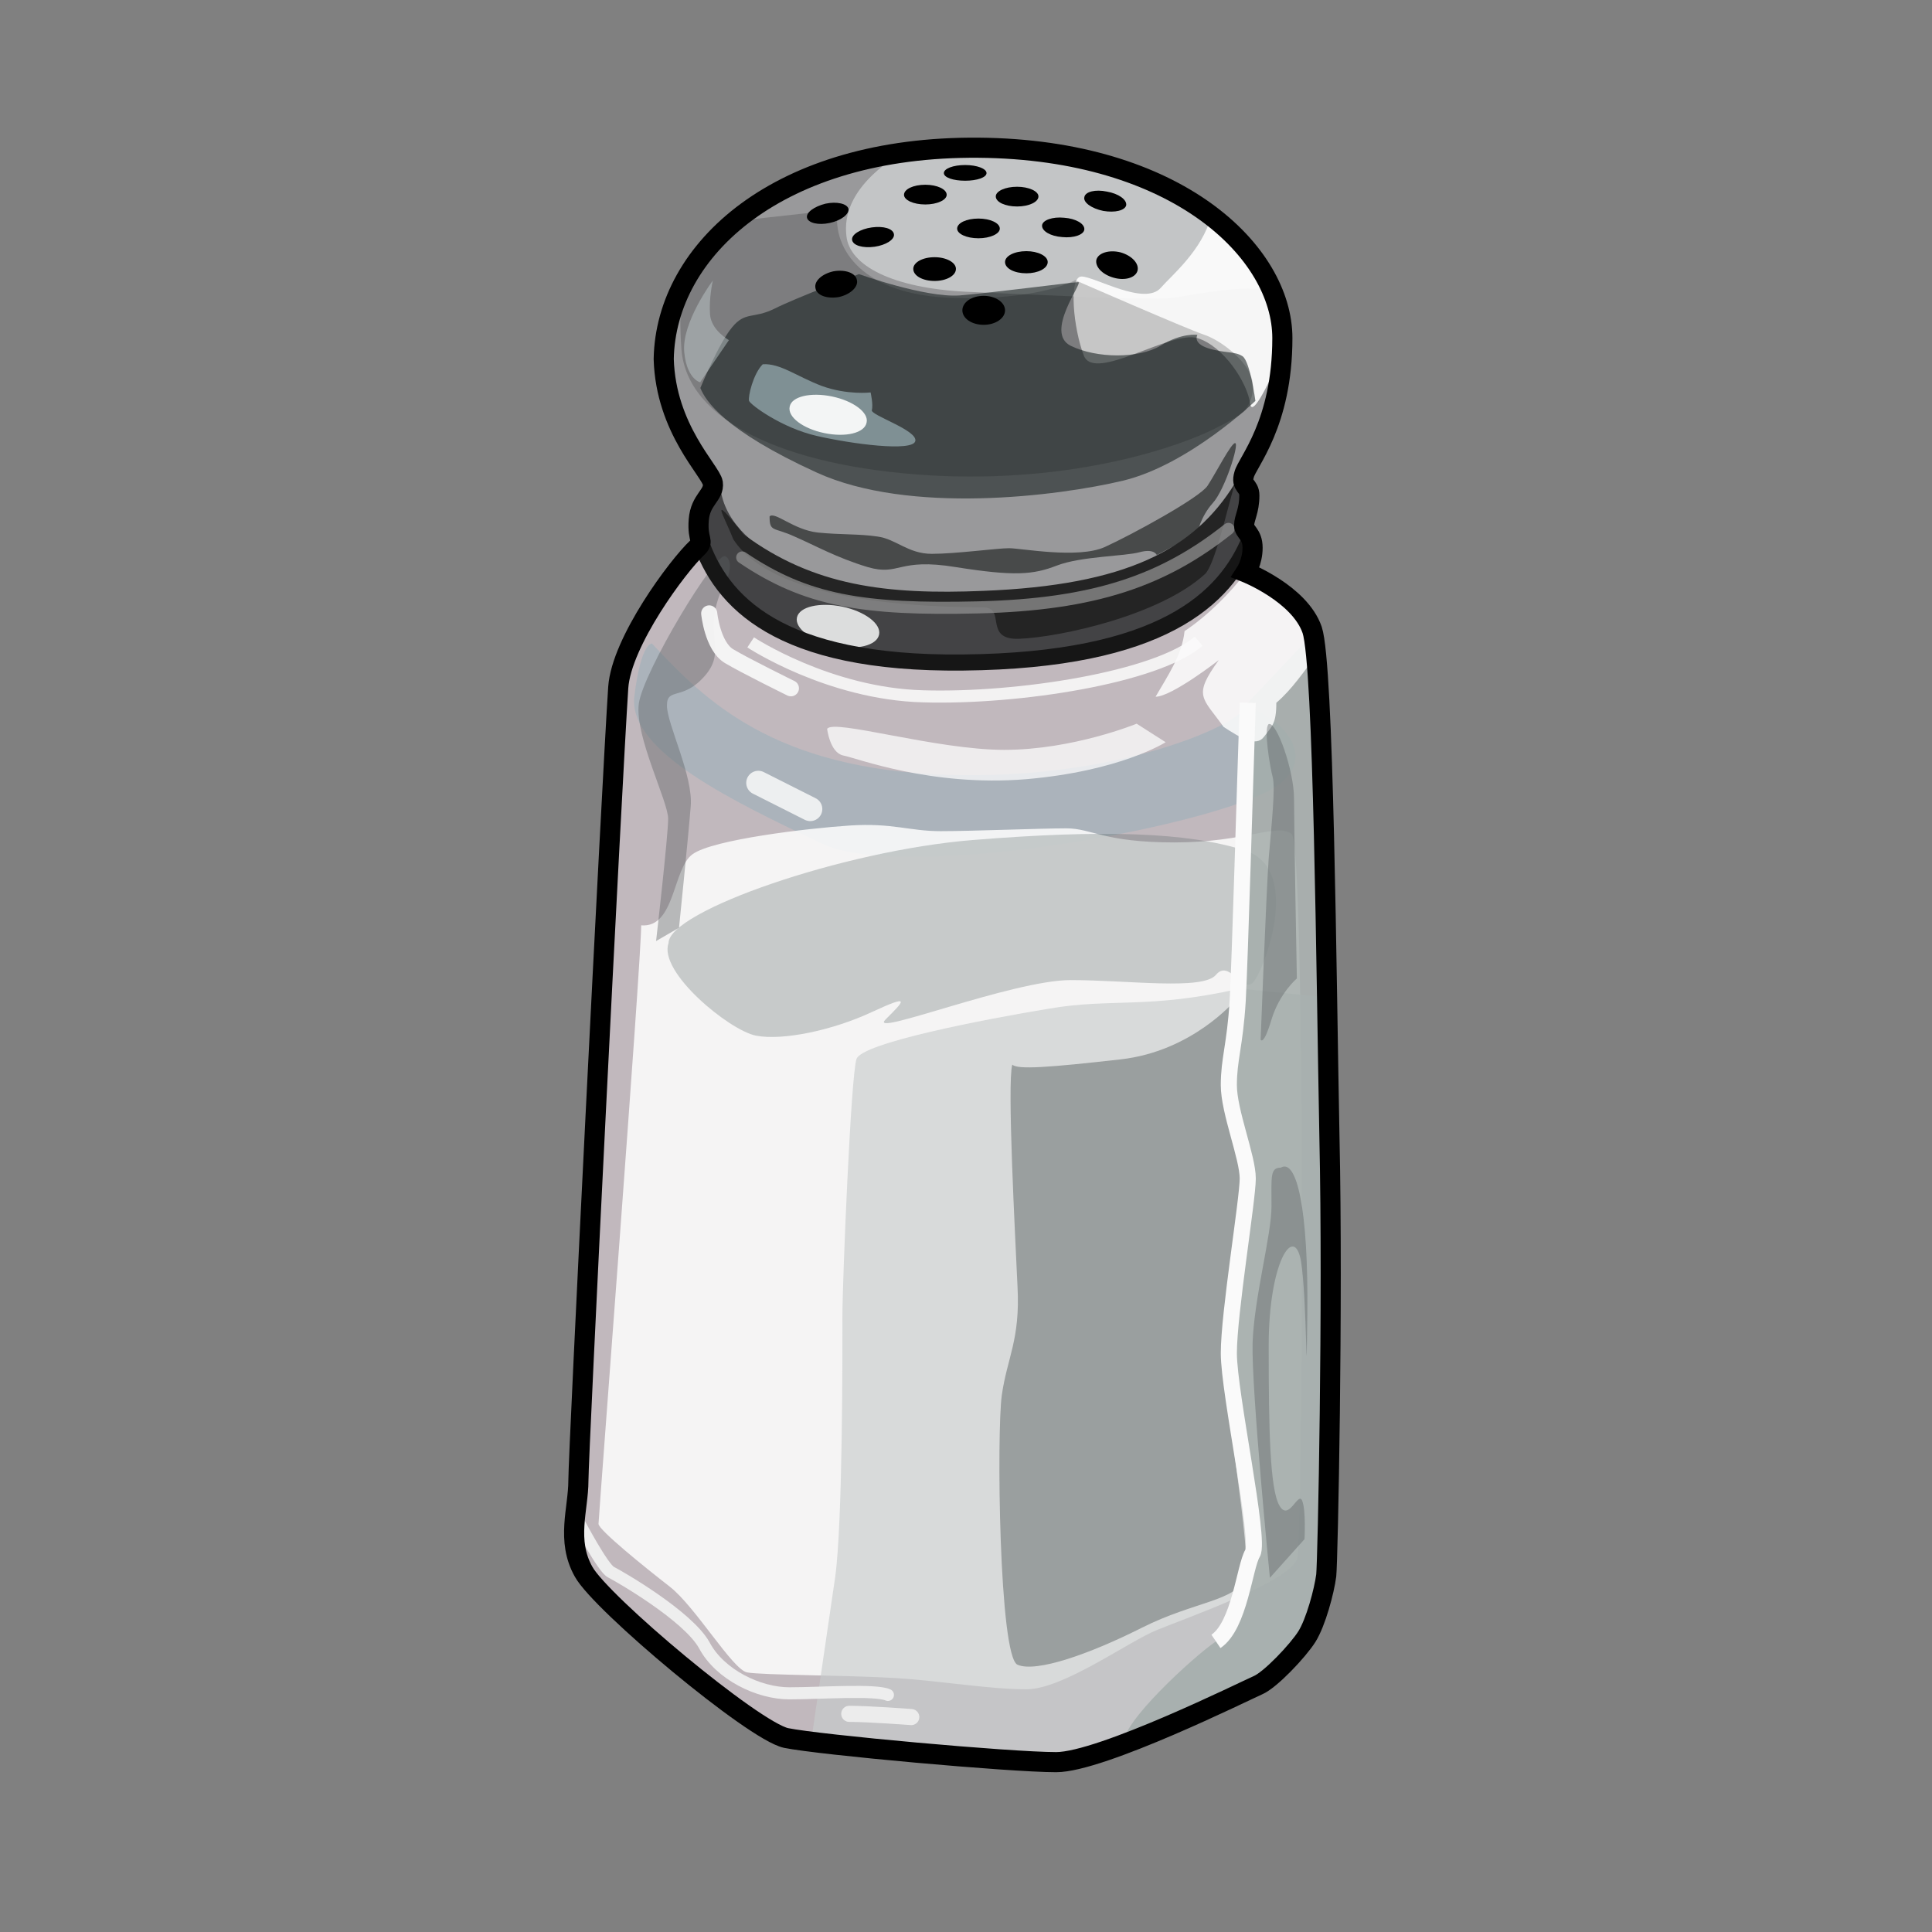 <?xml version="1.0" encoding="UTF-8" standalone="no"?>
<!DOCTYPE svg PUBLIC "-//W3C//DTD SVG 1.0//EN" "http://www.w3.org/TR/2001/REC-SVG-20010904/DTD/svg10.dtd">
<svg xmlns:svg="http://www.w3.org/2000/svg" xmlns="http://www.w3.org/2000/svg" version="1.0" width="100%" height="100%" viewBox="0 0 48 48" id="_salt01">
<rect x="0" y="0" width="48" height="48" fill="#808080" stroke="none"/>
<defs id="defs2385"/>
<g id="salt01" style="display:inline">
<path d="M 16.49,8.92 C 16.54,6.19 19.36,3.63 24.31,3.67 C 29.26,3.71 31.86,6.27 31.86,8.4 C 31.86,10.53 30.99,11.48 30.91,11.79 C 30.82,12.09 31.04,12.05 31.04,12.31 C 31.04,12.69 30.91,12.87 30.91,13.05 C 30.91,13.22 31.12,13.26 31.12,13.61 C 31.12,13.96 30.95,14.22 30.95,14.22 C 30.95,14.22 32.29,14.75 32.6,15.65 C 32.89,16.52 32.95,24.2 33.03,28.28 C 33.12,32.37 32.99,38.75 32.95,39.14 C 32.9,39.53 32.69,40.31 32.47,40.66 C 32.25,41.01 31.56,41.74 31.25,41.87 C 30.95,42 27.36,43.78 26.24,43.78 C 25.09,43.78 20.36,43.35 19.53,43.18 C 18.71,43 14.93,39.83 14.5,39.05 C 14.06,38.27 14.37,37.49 14.37,36.79 C 14.37,36.1 15.19,19.67 15.36,17.08 C 15.44,15.94 16.84,14.06 17.32,13.61 C 17.51,13.43 17.32,13.44 17.36,12.92 C 17.4,12.4 17.75,12.31 17.71,12 C 17.66,11.7 16.54,10.66 16.49,8.92 z" id="p3312" style="fill:#c1b8bd;fill-opacity:1;fill-rule:evenodd;stroke:none;display:inline"/>
<path d="M 23.4,3.68 C 19.01,3.94 16.54,6.37 16.5,8.93 C 16.54,10.67 17.67,11.69 17.71,12 C 17.76,12.3 17.41,12.38 17.37,12.9 C 17.35,13.16 17.38,13.32 17.4,13.4 C 17.4,13.41 17.4,13.42 17.4,13.43 C 17.91,14.93 19.32,16.51 23.93,16.46 C 28.86,16.41 30.45,14.88 31.06,13.37 C 30.84,12.9 30.95,12.32 30.9,11.78 C 30.99,11.47 31.87,10.53 31.87,8.4 C 31.87,6.27 29.26,3.73 24.31,3.68 C 24,3.68 23.69,3.67 23.4,3.68 z" id="p3240" style="fill:#99999b;fill-opacity:1;fill-rule:evenodd;stroke:none;display:inline"/>
<path d="M 23.4,3.68 C 23.07,3.7 22.74,3.73 22.43,3.78 C 21.09,4.6 20.97,5.4 21.03,5.87 C 21.11,6.6 22.17,7.16 24.03,7.25 C 25.89,7.33 27.72,7.42 28.78,7.42 C 29.44,7.42 30.55,7.05 31.59,7.21 C 30.81,5.43 28.35,3.72 24.31,3.68 C 24,3.68 23.69,3.67 23.4,3.68 z" id="p3339" style="fill:#e8ebeb;fill-opacity:0.54;fill-rule:evenodd;stroke:none;display:inline"/>
<path d="M 30.09,5.37 C 29.87,6.22 29.1,6.85 28.84,7.15 C 28.44,7.61 27.2,6.87 26.87,6.87 C 26.54,6.87 26.67,8.18 26.93,8.84 C 27.2,9.5 29.09,8.2 29.75,8.4 C 30.4,8.6 30.99,9.5 31.06,10.03 C 31.1,10.33 31.41,9.79 31.84,8.81 C 31.85,8.67 31.87,8.55 31.87,8.4 C 31.87,7.38 31.26,6.26 30.09,5.37 z" id="p3283" style="fill:#fdfdfd;fill-opacity:0.93;fill-rule:evenodd;stroke:none;display:inline"/>
<path d="M 20.81,5.21 L 18.21,5.5 C 17.64,5.98 17.22,6.56 16.93,7.15 C 16.9,7.62 16.89,8.14 16.93,8.68 C 17.07,10.45 19.48,11.59 23.09,11.81 C 26.7,12.02 29.33,11.08 30.18,10.65 C 31.03,10.23 30.96,10.15 30.96,10.15 C 30.96,10.15 31.23,9.8 31.09,9.37 C 30.95,8.94 30.33,8.45 29.9,8.31 C 29.48,8.17 26.71,6.96 26.71,6.96 C 26.71,6.96 25.85,7.47 23.65,7.4 C 21.46,7.33 20.67,6.21 20.81,5.21 z" id="p3242" style="fill:#1c1c1e;fill-opacity:0.22;fill-rule:evenodd;stroke:none;display:inline"/>
<path d="M 16.2,15.99 C 17.51,17.4 19.22,19.11 23.54,19.25 C 27.87,19.38 30.75,17.97 30.86,17.64 C 30.96,17.3 33.04,18.51 31.79,19.48 C 30.55,20.46 22.54,21.96 20.42,20.96 C 18.31,19.95 15.59,18.68 15.76,17.3 C 15.93,15.93 16.2,15.99 16.2,15.99 z" id="p3254" style="fill:#6fa7b7;fill-opacity:0.26;fill-rule:evenodd;stroke:none;display:inline"/>
<path d="M 15.93,22.99 C 15.93,23.91 14.87,37.72 14.87,37.86 C 14.87,38.01 16.01,38.93 16.64,39.42 C 17.28,39.92 18.2,41.48 18.56,41.55 C 18.91,41.62 21.11,41.62 22.24,41.69 C 23.37,41.76 24.58,41.97 25.5,41.97 C 26.42,41.97 28.05,40.77 28.76,40.49 C 29.47,40.2 32.09,39.28 32.23,38.71 C 32.37,38.15 32.44,21 32.09,20.72 C 31.73,20.44 30.95,20.93 29.18,20.93 C 27.41,20.93 27.13,20.58 26.49,20.58 C 25.85,20.58 24.15,20.65 23.37,20.65 C 22.59,20.65 22.17,20.44 21.11,20.51 C 20.04,20.58 17.71,20.86 17.21,21.22 C 16.71,21.57 16.78,23.06 15.93,22.99 z" id="p3244" style="fill:#fcfdfd;fill-opacity:0.87;fill-rule:evenodd;stroke:none;display:inline"/>
<path d="M 30.81,24.56 C 28.51,25.08 27.63,24.79 26.06,25.06 C 24.48,25.32 21.41,25.91 21.28,26.31 C 21.14,26.7 20.93,31.83 20.93,32.68 C 20.93,33.54 20.94,37.8 20.75,39.18 C 20.55,40.54 20.16,43.2 20.15,43.28 C 21.63,43.48 25.24,43.78 26.25,43.78 C 27.36,43.78 30.94,42 31.25,41.87 C 31.55,41.74 32.25,41 32.46,40.65 C 32.68,40.3 32.89,39.54 32.93,39.15 C 32.98,38.76 33.11,32.36 33.03,28.28 C 33.01,27.32 32.98,25.99 32.96,24.78 L 30.81,24.56 z" id="p2465" style="fill:#c8cdcd;fill-opacity:0.65;fill-rule:evenodd;stroke:none"/>
<path d="M 30.75,11.74 C 30.3,13.81 27.93,14.84 24.03,14.84 C 20.13,14.84 17.88,13.48 17.89,11.94 C 17.8,12.08 17.4,12.58 17.37,12.9 C 17.35,13.16 17.38,13.32 17.4,13.4 C 18.46,16.18 21.35,16.3 23.93,16.46 C 28.86,16.41 30.45,14.88 31.06,13.37 C 30.94,12.58 30.96,12.33 30.75,11.74 z" id="p3246" style="fill:#28282b;fill-opacity:0.76;fill-rule:evenodd;stroke:none;display:inline"/>
<path d="M 19.12,12.83 C 19.25,12.7 19.71,13.16 20.31,13.23 C 20.9,13.29 21.33,13.26 21.8,13.33 C 22.26,13.39 22.56,13.76 23.15,13.76 C 23.75,13.76 24.77,13.62 25.07,13.62 C 25.37,13.62 26.79,13.89 27.45,13.59 C 28.11,13.29 29.8,12.37 30,12.07 C 30.2,11.77 30.6,10.98 30.69,11.01 C 30.79,11.04 30.43,12.17 30.13,12.5 C 29.83,12.83 29.74,13.26 29.74,13.26 L 28.74,13.79 C 28.74,13.79 28.68,13.62 28.31,13.72 C 27.95,13.82 26.86,13.82 26.26,14.05 C 25.67,14.28 25.2,14.32 23.75,14.09 C 22.29,13.85 22.36,14.32 21.56,14.09 C 20.77,13.85 20.27,13.56 19.74,13.33 C 19.22,13.09 19.12,13.23 19.12,12.83 z" id="p3298" style="fill:#292b2c;fill-opacity:0.72;fill-rule:evenodd;stroke:none;display:inline"/>
<path d="M 17.4,9.64 C 17.4,9.64 17.86,8.52 18.19,8.13 C 18.52,7.73 18.71,7.93 19.24,7.67 C 19.77,7.4 21.34,6.81 21.34,6.81 C 21.34,6.81 22.98,7.4 23.84,7.34 C 24.69,7.27 26.66,7.01 26.79,7.01 C 26.92,7.01 25.94,8.26 26.6,8.59 C 27.25,8.91 28.3,8.91 28.83,8.59 C 29.36,8.26 29.75,8.32 29.75,8.32 C 29.75,8.32 29.62,8.52 30.01,8.65 C 30.41,8.78 30.67,8.72 30.87,8.85 C 31.06,8.98 31.19,9.96 31.19,9.96 C 31.19,9.96 29.55,11.54 27.91,11.94 C 26.27,12.33 22.59,12.79 20.29,11.74 C 17.99,10.69 17.53,9.96 17.4,9.64 z" id="p3267" style="fill:#101818;fill-opacity:0.55;fill-rule:evenodd;stroke:none;display:inline"/>
<path d="M 25.15,26.45 C 25.02,26.91 25.22,30.65 25.28,31.97 C 25.35,33.28 25.02,33.74 24.89,34.66 C 24.76,35.58 24.82,41.16 25.28,41.36 C 25.74,41.56 27.06,41.1 28.37,40.44 C 29.68,39.78 30.73,39.78 30.93,39.19 C 31.13,38.6 30.34,34.6 30.47,33.61 C 30.6,32.63 31.06,30.79 30.93,29.87 C 30.8,28.95 30.41,27.11 30.54,26.39 C 30.67,25.66 30.67,24.87 30.67,24.87 C 30.67,24.87 29.62,26.12 27.84,26.32 C 26.07,26.52 25.28,26.58 25.15,26.45 z" id="p3269" style="fill:#333a3a;fill-opacity:0.37;fill-rule:evenodd;stroke:none;display:inline"/>
<path d="M 30.68,12.01 C 29.67,13.65 27.99,14.54 24.43,14.68 C 22.03,14.78 20.21,14.56 18.48,13.28 C 17.57,12.14 18,12.84 18.22,13.4 C 18.77,14.26 20.4,15.07 24.43,15.09 C 25.01,15.09 24.42,15.91 25.33,15.87 C 26.34,15.83 28.82,15.29 29.94,14.26 C 30.18,14.03 30.48,12.69 30.68,12.01 z" id="p3271" style="fill:#242424;fill-opacity:1;fill-rule:evenodd;stroke:none;display:inline"/>
<path d="M 16.61,23.43 C 16.35,24.15 18.12,25.6 18.78,25.73 C 19.44,25.86 20.69,25.6 21.67,25.14 C 22.66,24.68 22.46,24.87 22,25.33 C 21.54,25.79 25.15,24.35 26.6,24.35 C 28.04,24.35 29.88,24.61 30.21,24.22 C 30.54,23.82 30.87,24.68 31.13,24.41 C 31.39,24.15 32.38,21.59 30.93,21.13 C 29.49,20.67 27.38,20.61 24.17,20.87 C 20.95,21.13 16.61,22.64 16.61,23.43 z" id="p3276" style="fill:#5c6969;fill-opacity:0.3;fill-rule:evenodd;stroke:none;display:inline"/>
<path d="M 20.55,18.11 C 20.55,18.11 20.62,18.7 20.95,18.77 C 21.28,18.83 23.12,19.55 25.48,19.36 C 27.84,19.16 28.96,18.44 28.96,18.44 L 28.24,17.98 C 28.24,17.98 26.66,18.63 24.95,18.63 C 23.25,18.63 20.69,17.85 20.55,18.11 z" id="p3293" style="fill:#fefefe;fill-opacity:0.73;fill-rule:evenodd;stroke:none;display:inline"/>
<path d="M 32.62,15.75 L 31,17.46 C 30.93,19.5 30.81,23.75 30.75,24.87 C 30.68,25.99 30.53,26.31 30.53,26.96 C 30.53,27.62 31,28.75 31,29.28 C 31,29.8 30.53,32.63 30.53,33.62 C 30.53,34.61 31.32,38.26 31.12,38.59 C 30.92,38.92 30.8,40.38 30.21,40.78 C 29.66,41.15 27.83,42.83 27.93,43.31 C 29.36,42.77 31.04,41.96 31.25,41.87 C 31.55,41.74 32.25,41 32.46,40.65 C 32.68,40.3 32.89,39.54 32.93,39.15 C 32.98,38.76 33.11,32.36 33.03,28.28 C 32.94,24.27 32.9,16.85 32.62,15.75 z" id="p3295" style="fill:#a4adaa;fill-opacity:0.85;fill-rule:evenodd;stroke:none;display:inline"/>
<path d="M 30.96,14.21 C 30.57,14.73 30,15.3 29.43,15.68 C 29.37,16.27 29.01,16.79 28.71,17.31 C 29.11,17.31 30.28,16.4 30.28,16.4 C 29.63,17.3 29.87,17.32 30.4,18.06 C 30.8,18.32 31.2,18.57 31.4,18.31 C 31.6,18.04 31.71,17.99 31.71,17.46 C 32.11,17.12 32.39,16.68 32.71,16.28 C 32.68,15.98 32.63,15.76 32.59,15.65 C 32.28,14.75 30.96,14.21 30.96,14.21 z" id="p3289" style="fill:#fefefe;fill-opacity:0.85;fill-rule:evenodd;stroke:none;display:inline"/>
<path d="M 31,17.46 C 30.93,19.5 30.81,23.75 30.75,24.87 C 30.68,25.99 30.53,26.31 30.53,26.96 C 30.53,27.62 31,28.75 31,29.28 C 31,29.8 30.53,32.63 30.53,33.62 C 30.53,34.61 31.32,38.26 31.12,38.59 C 30.92,38.92 30.8,40.38 30.21,40.78" id="p3314" style="fill:none;fill-opacity:0.85;fill-rule:evenodd;stroke:#fafafa;stroke-width:0.40;stroke-linecap:butt;stroke-linejoin:miter;stroke-miterlimit:4;stroke-dasharray:none;stroke-opacity:1;display:inline"/>
<path d="M 18.65,15.96 C 18.65,15.96 20.59,17.24 22.94,17.3 C 25.29,17.37 28.74,16.83 29.78,15.93" id="p3256" style="fill:none;fill-rule:evenodd;stroke:#fafafa;stroke-width:0.30;stroke-linecap:butt;stroke-linejoin:miter;stroke-miterlimit:4;stroke-dasharray:none;stroke-opacity:0.87;display:inline"/>
<path d="M 18.95,9.05 C 18.71,9.29 18.58,9.86 18.61,9.96 C 18.65,10.06 19.42,10.63 20.29,10.83 C 21.16,11.03 22.67,11.23 22.74,10.96 C 22.81,10.69 21.63,10.32 21.66,10.19 C 21.7,10.06 21.63,9.75 21.63,9.75 C 21.63,9.75 21.06,9.82 20.42,9.59 C 19.79,9.35 19.38,9.02 18.95,9.05 z" id="p3258" style="fill:#c6e4ed;fill-opacity:0.47;fill-rule:evenodd;stroke:none;display:inline"/>
<path d="M 17.4,9.49 L 18.11,8.45 C 18.11,8.45 17.67,8.21 17.64,7.81 C 17.61,7.41 17.71,6.97 17.71,6.97 C 17.71,6.97 16.93,8.01 17,8.75 C 17.07,9.49 17.47,9.52 17.4,9.49 z" id="p3260" style="fill:#c2cccf;fill-opacity:0.47;fill-rule:evenodd;stroke:none;display:inline"/>
<path d="M 18.44,13.85 C 20.02,14.92 21.43,15.16 24.31,15.09 C 27.2,15.02 28.91,14.42 30.52,13.14" id="p3262" style="fill:none;fill-rule:evenodd;stroke:#939393;stroke-width:0.30;stroke-linecap:round;stroke-linejoin:miter;stroke-miterlimit:4;stroke-dasharray:none;stroke-opacity:0.73;display:inline"/>
<path d="M 17.99,14.52 C 17.4,15.74 18.09,16.1 17.53,16.77 C 16.97,17.43 16.57,17.06 16.57,17.53 C 16.57,17.99 17.23,19.28 17.16,20.04 C 17.1,20.8 16.87,23.05 16.87,23.05 L 16.3,23.38 C 16.3,23.38 16.6,20.77 16.6,20.34 C 16.6,19.91 15.77,18.29 15.87,17.49 C 15.97,16.7 17.79,13.69 18.02,13.82 C 18.26,13.95 18.06,14.45 17.99,14.52 z" id="p3300" style="fill:#5c6062;fill-opacity:0.4;fill-rule:evenodd;stroke:none;display:inline"/>
<path d="M 14.39,37.84 C 14.39,37.84 14.98,38.96 15.18,39.06 C 15.38,39.16 17.1,40.15 17.5,40.88 C 17.89,41.61 18.85,42.07 19.61,42.07 C 20.37,42.07 21.76,41.97 22.06,42.11" id="p3302" style="fill:none;fill-rule:evenodd;stroke:#eeeeee;stroke-width:0.30;stroke-linecap:round;stroke-linejoin:miter;stroke-miterlimit:4;stroke-dasharray:none;stroke-opacity:1;display:inline"/>
<path d="M 31.52,17.99 C 31.72,17.92 32.15,19.15 32.15,19.84 C 32.15,20.54 32.22,24.31 32.22,24.31 C 32.22,24.31 31.79,24.67 31.59,25.33 C 31.39,26 31.32,25.83 31.32,25.83 C 31.32,25.83 31.46,22.16 31.52,21.33 C 31.59,20.5 31.69,19.58 31.62,19.31 C 31.55,19.05 31.39,18.09 31.52,17.99 z" id="p3304" style="fill:#5c6062;fill-opacity:0.4;fill-rule:evenodd;stroke:none;display:inline"/>
<path d="M 31.82,29.01 C 32.22,28.77 32.51,30.06 32.48,32.65 C 32.45,35.23 32.48,32.25 32.32,31.32 C 32.15,30.4 31.52,31.35 31.52,33.44 C 31.52,35.52 31.55,37.01 31.79,37.41 C 32.02,37.81 32.25,37.05 32.35,37.28 C 32.45,37.51 32.41,38.24 32.41,38.24 L 31.55,39.2 C 31.55,39.2 31.09,34.53 31.12,33.37 C 31.16,32.22 31.59,30.69 31.59,29.97 C 31.59,29.24 31.55,29.01 31.82,29.01 z" id="p3306" style="fill:#5c6062;fill-opacity:0.4;fill-rule:evenodd;stroke:none;display:inline"/>
<path d="M 18.84,19.45 L 20.13,20.1" id="p3341" style="fill:none;fill-rule:evenodd;stroke:#f9f9f9;stroke-width:0.60;stroke-linecap:round;stroke-linejoin:miter;stroke-miterlimit:4;stroke-dasharray:none;stroke-opacity:0.86;display:inline"/>
<path d="M 17.62,15.24 C 17.62,15.24 17.7,16.05 18.11,16.3 C 18.51,16.54 19.65,17.1 19.65,17.1" id="p3343" style="fill:none;fill-rule:evenodd;stroke:#f7f7f7;stroke-width:0.40;stroke-linecap:round;stroke-linejoin:miter;stroke-miterlimit:4;stroke-dasharray:none;stroke-opacity:0.95;display:inline"/>
<path d="M 21.1,42.58 C 21.59,42.58 22.64,42.66 22.64,42.66" id="p3345" style="fill:none;fill-rule:evenodd;stroke:#eeeeee;stroke-width:0.40;stroke-linecap:round;stroke-linejoin:miter;stroke-miterlimit:4;stroke-dasharray:none;stroke-opacity:0.97;display:inline"/>
<path d="M 21.84,15.77 C 21.78,16.04 21.29,16.16 20.72,16.04 C 20.16,15.92 19.74,15.61 19.80,15.34 C 19.86,15.07 20.36,14.96 20.92,15.07 C 21.49,15.19 21.90,15.50 21.84,15.77 z" id="p3287" style="fill:#f1f2f2;fill-opacity:0.88;fill-rule:evenodd;stroke:none;marker:none;visibility:visible;display:inline;overflow:visible;enable-background:accumulate"/>
<path d="M 17.4,13.43 C 17.91,14.93 19.32,16.51 23.93,16.46 C 28.86,16.41 30.45,14.88 31.06,13.37" id="p3264" style="fill:none;fill-opacity:0.76;fill-rule:evenodd;stroke:#161616;stroke-width:0.40;stroke-linecap:butt;stroke-linejoin:miter;stroke-miterlimit:4;stroke-dasharray:none;stroke-opacity:1;display:inline"/>
<path d="M 21.53,10.50 C 21.48,10.76 21.01,10.87 20.48,10.76 C 19.95,10.65 19.56,10.36 19.62,10.10 C 19.67,9.85 20.14,9.74 20.67,9.85 C 21.20,9.96 21.59,10.25 21.53,10.50 z" id="p3285" style="fill:#ffffff;fill-opacity:0.91;fill-rule:evenodd;stroke:none;marker:none;visibility:visible;display:inline;overflow:visible;enable-background:accumulate"/>
<path d="M 23.52,4.84 C 23.52,4.97 23.28,5.08 22.99,5.08 C 22.69,5.08 22.46,4.97 22.46,4.84 C 22.46,4.70 22.69,4.59 22.99,4.59 C 23.28,4.59 23.52,4.70 23.52,4.84 L 23.52,4.84 z" id="p3270" style="fill:#000000;fill-opacity:1;fill-rule:evenodd;stroke:none;marker:none;visibility:visible;display:inline;overflow:visible;enable-background:accumulate"/>
<path d="M 24.51,4.30 C 24.51,4.41 24.27,4.49 23.98,4.49 C 23.68,4.49 23.45,4.41 23.45,4.30 C 23.45,4.19 23.68,4.10 23.98,4.10 C 24.27,4.10 24.51,4.19 24.51,4.30 L 24.51,4.30 z" id="p3272" style="fill:#000000;fill-opacity:1;fill-rule:evenodd;stroke:none;marker:none;visibility:visible;display:inline;overflow:visible;enable-background:accumulate"/>
<path d="M 24.84,5.68 C 24.84,5.81 24.60,5.92 24.31,5.92 C 24.01,5.92 23.78,5.81 23.78,5.68 C 23.78,5.54 24.01,5.43 24.31,5.43 C 24.60,5.43 24.84,5.54 24.84,5.68 L 24.84,5.68 z" id="p3274" style="fill:#000000;fill-opacity:1;fill-rule:evenodd;stroke:none;marker:none;visibility:visible;display:inline;overflow:visible;enable-background:accumulate"/>
<path d="M 25.8,4.88 C 25.8,5.02 25.56,5.13 25.27,5.13 C 24.97,5.13 24.74,5.02 24.74,4.88 C 24.74,4.75 24.97,4.64 25.27,4.64 C 25.56,4.64 25.8,4.75 25.8,4.88 L 25.8,4.88 z" id="p3277" style="fill:#000000;fill-opacity:1;fill-rule:evenodd;stroke:none;marker:none;visibility:visible;display:inline;overflow:visible;enable-background:accumulate"/>
<path d="M 27.98,5.10 C 27.95,5.23 27.70,5.29 27.41,5.24 C 27.12,5.18 26.91,5.03 26.94,4.90 C 26.96,4.76 27.22,4.70 27.50,4.76 C 27.79,4.81 28.00,4.96 27.98,5.10 L 27.98,5.10 z" id="p3279" style="fill:#000000;fill-opacity:1;fill-rule:evenodd;stroke:none;marker:none;visibility:visible;display:inline;overflow:visible;enable-background:accumulate"/>
<path d="M 26.94,5.70 C 26.93,5.83 26.68,5.92 26.39,5.89 C 26.10,5.87 25.88,5.74 25.89,5.60 C 25.90,5.47 26.15,5.38 26.44,5.41 C 26.73,5.43 26.95,5.56 26.94,5.70 L 26.94,5.70 z" id="p3281" style="fill:#000000;fill-opacity:1;fill-rule:evenodd;stroke:none;marker:none;visibility:visible;display:inline;overflow:visible;enable-background:accumulate"/>
<path d="M 26.03,6.51 C 26.03,6.67 25.79,6.79 25.5,6.79 C 25.20,6.79 24.97,6.67 24.97,6.51 C 24.97,6.36 25.20,6.24 25.5,6.24 C 25.79,6.24 26.03,6.36 26.03,6.51 L 26.03,6.51 z" id="p3284" style="fill:#000000;fill-opacity:1;fill-rule:evenodd;stroke:none;marker:none;visibility:visible;display:inline;overflow:visible;enable-background:accumulate"/>
<path d="M 23.75,6.68 C 23.75,6.85 23.51,6.98 23.22,6.98 C 22.92,6.98 22.69,6.85 22.69,6.68 C 22.69,6.52 22.92,6.39 23.22,6.39 C 23.51,6.39 23.75,6.52 23.75,6.68 L 23.75,6.68 z" id="p3286" style="fill:#000000;fill-opacity:1;fill-rule:evenodd;stroke:none;marker:none;visibility:visible;display:inline;overflow:visible;enable-background:accumulate"/>
<path d="M 22.21,5.82 C 22.23,5.95 22.01,6.09 21.73,6.13 C 21.44,6.17 21.19,6.10 21.17,5.96 C 21.15,5.83 21.37,5.69 21.66,5.65 C 21.95,5.61 22.19,5.68 22.21,5.82 L 22.21,5.82 z" id="p3288" style="fill:#000000;fill-opacity:1;fill-rule:evenodd;stroke:none;marker:none;visibility:visible;display:inline;overflow:visible;enable-background:accumulate"/>
<path d="M 21.08,5.19 C 21.10,5.32 20.90,5.48 20.61,5.54 C 20.33,5.60 20.08,5.54 20.05,5.41 C 20.02,5.28 20.23,5.13 20.51,5.06 C 20.79,5.00 21.05,5.06 21.08,5.19 L 21.08,5.19 z" id="p3290" style="fill:#000000;fill-opacity:1;fill-rule:evenodd;stroke:none;marker:none;visibility:visible;display:inline;overflow:visible;enable-background:accumulate"/>
<path d="M 21.29,6.96 C 21.33,7.13 21.12,7.32 20.84,7.38 C 20.55,7.43 20.29,7.34 20.26,7.16 C 20.22,6.98 20.43,6.80 20.71,6.74 C 21.00,6.69 21.26,6.78 21.29,6.96 L 21.29,6.96 z" id="p3292" style="fill:#000000;fill-opacity:1;fill-rule:evenodd;stroke:none;marker:none;visibility:visible;display:inline;overflow:visible;enable-background:accumulate"/>
<path d="M 28.26,6.73 C 28.21,6.90 27.95,6.98 27.67,6.90 C 27.38,6.82 27.20,6.62 27.24,6.45 C 27.29,6.28 27.56,6.20 27.84,6.27 C 28.12,6.35 28.31,6.55 28.26,6.73 L 28.26,6.73 z" id="p3294" style="fill:#000000;fill-opacity:1;fill-rule:evenodd;stroke:none;marker:none;visibility:visible;display:inline;overflow:visible;enable-background:accumulate"/>
<path d="M 24.97,7.71 C 24.97,7.91 24.73,8.07 24.44,8.07 C 24.14,8.07 23.91,7.91 23.91,7.71 C 23.91,7.51 24.14,7.35 24.44,7.35 C 24.73,7.35 24.97,7.51 24.97,7.71 L 24.97,7.71 z" id="p3296" style="fill:#000000;fill-opacity:1;fill-rule:evenodd;stroke:none;marker:none;visibility:visible;display:inline;overflow:visible;enable-background:accumulate"/>
<path d="M 16.49,8.92 C 16.54,6.19 19.36,3.63 24.31,3.67 C 29.26,3.71 31.86,6.27 31.86,8.4 C 31.86,10.53 30.99,11.48 30.91,11.79 C 30.82,12.09 31.04,12.05 31.04,12.31 C 31.04,12.69 30.91,12.87 30.91,13.05 C 30.91,13.22 31.12,13.26 31.12,13.61 C 31.12,13.96 30.95,14.22 30.95,14.22 C 30.95,14.22 32.29,14.75 32.6,15.65 C 32.89,16.52 32.95,24.2 33.03,28.28 C 33.12,32.37 32.99,38.75 32.95,39.14 C 32.9,39.53 32.69,40.31 32.47,40.66 C 32.25,41.01 31.56,41.74 31.25,41.87 C 30.95,42 27.36,43.78 26.24,43.78 C 25.09,43.78 20.36,43.35 19.53,43.18 C 18.71,43 14.93,39.83 14.5,39.05 C 14.06,38.27 14.37,37.49 14.37,36.79 C 14.37,36.1 15.19,19.67 15.36,17.08 C 15.44,15.94 16.84,14.06 17.32,13.61 C 17.51,13.43 17.32,13.44 17.36,12.92 C 17.4,12.4 17.75,12.31 17.71,12 C 17.66,11.7 16.54,10.66 16.49,8.92 z" id="stroke01" style="fill:none;fill-opacity:1;fill-rule:evenodd;stroke:#000000;stroke-width:0.5;stroke-linecap:butt;stroke-linejoin:miter;stroke-miterlimit:4;stroke-dasharray:none;stroke-opacity:1"/>
</g>
</svg>
